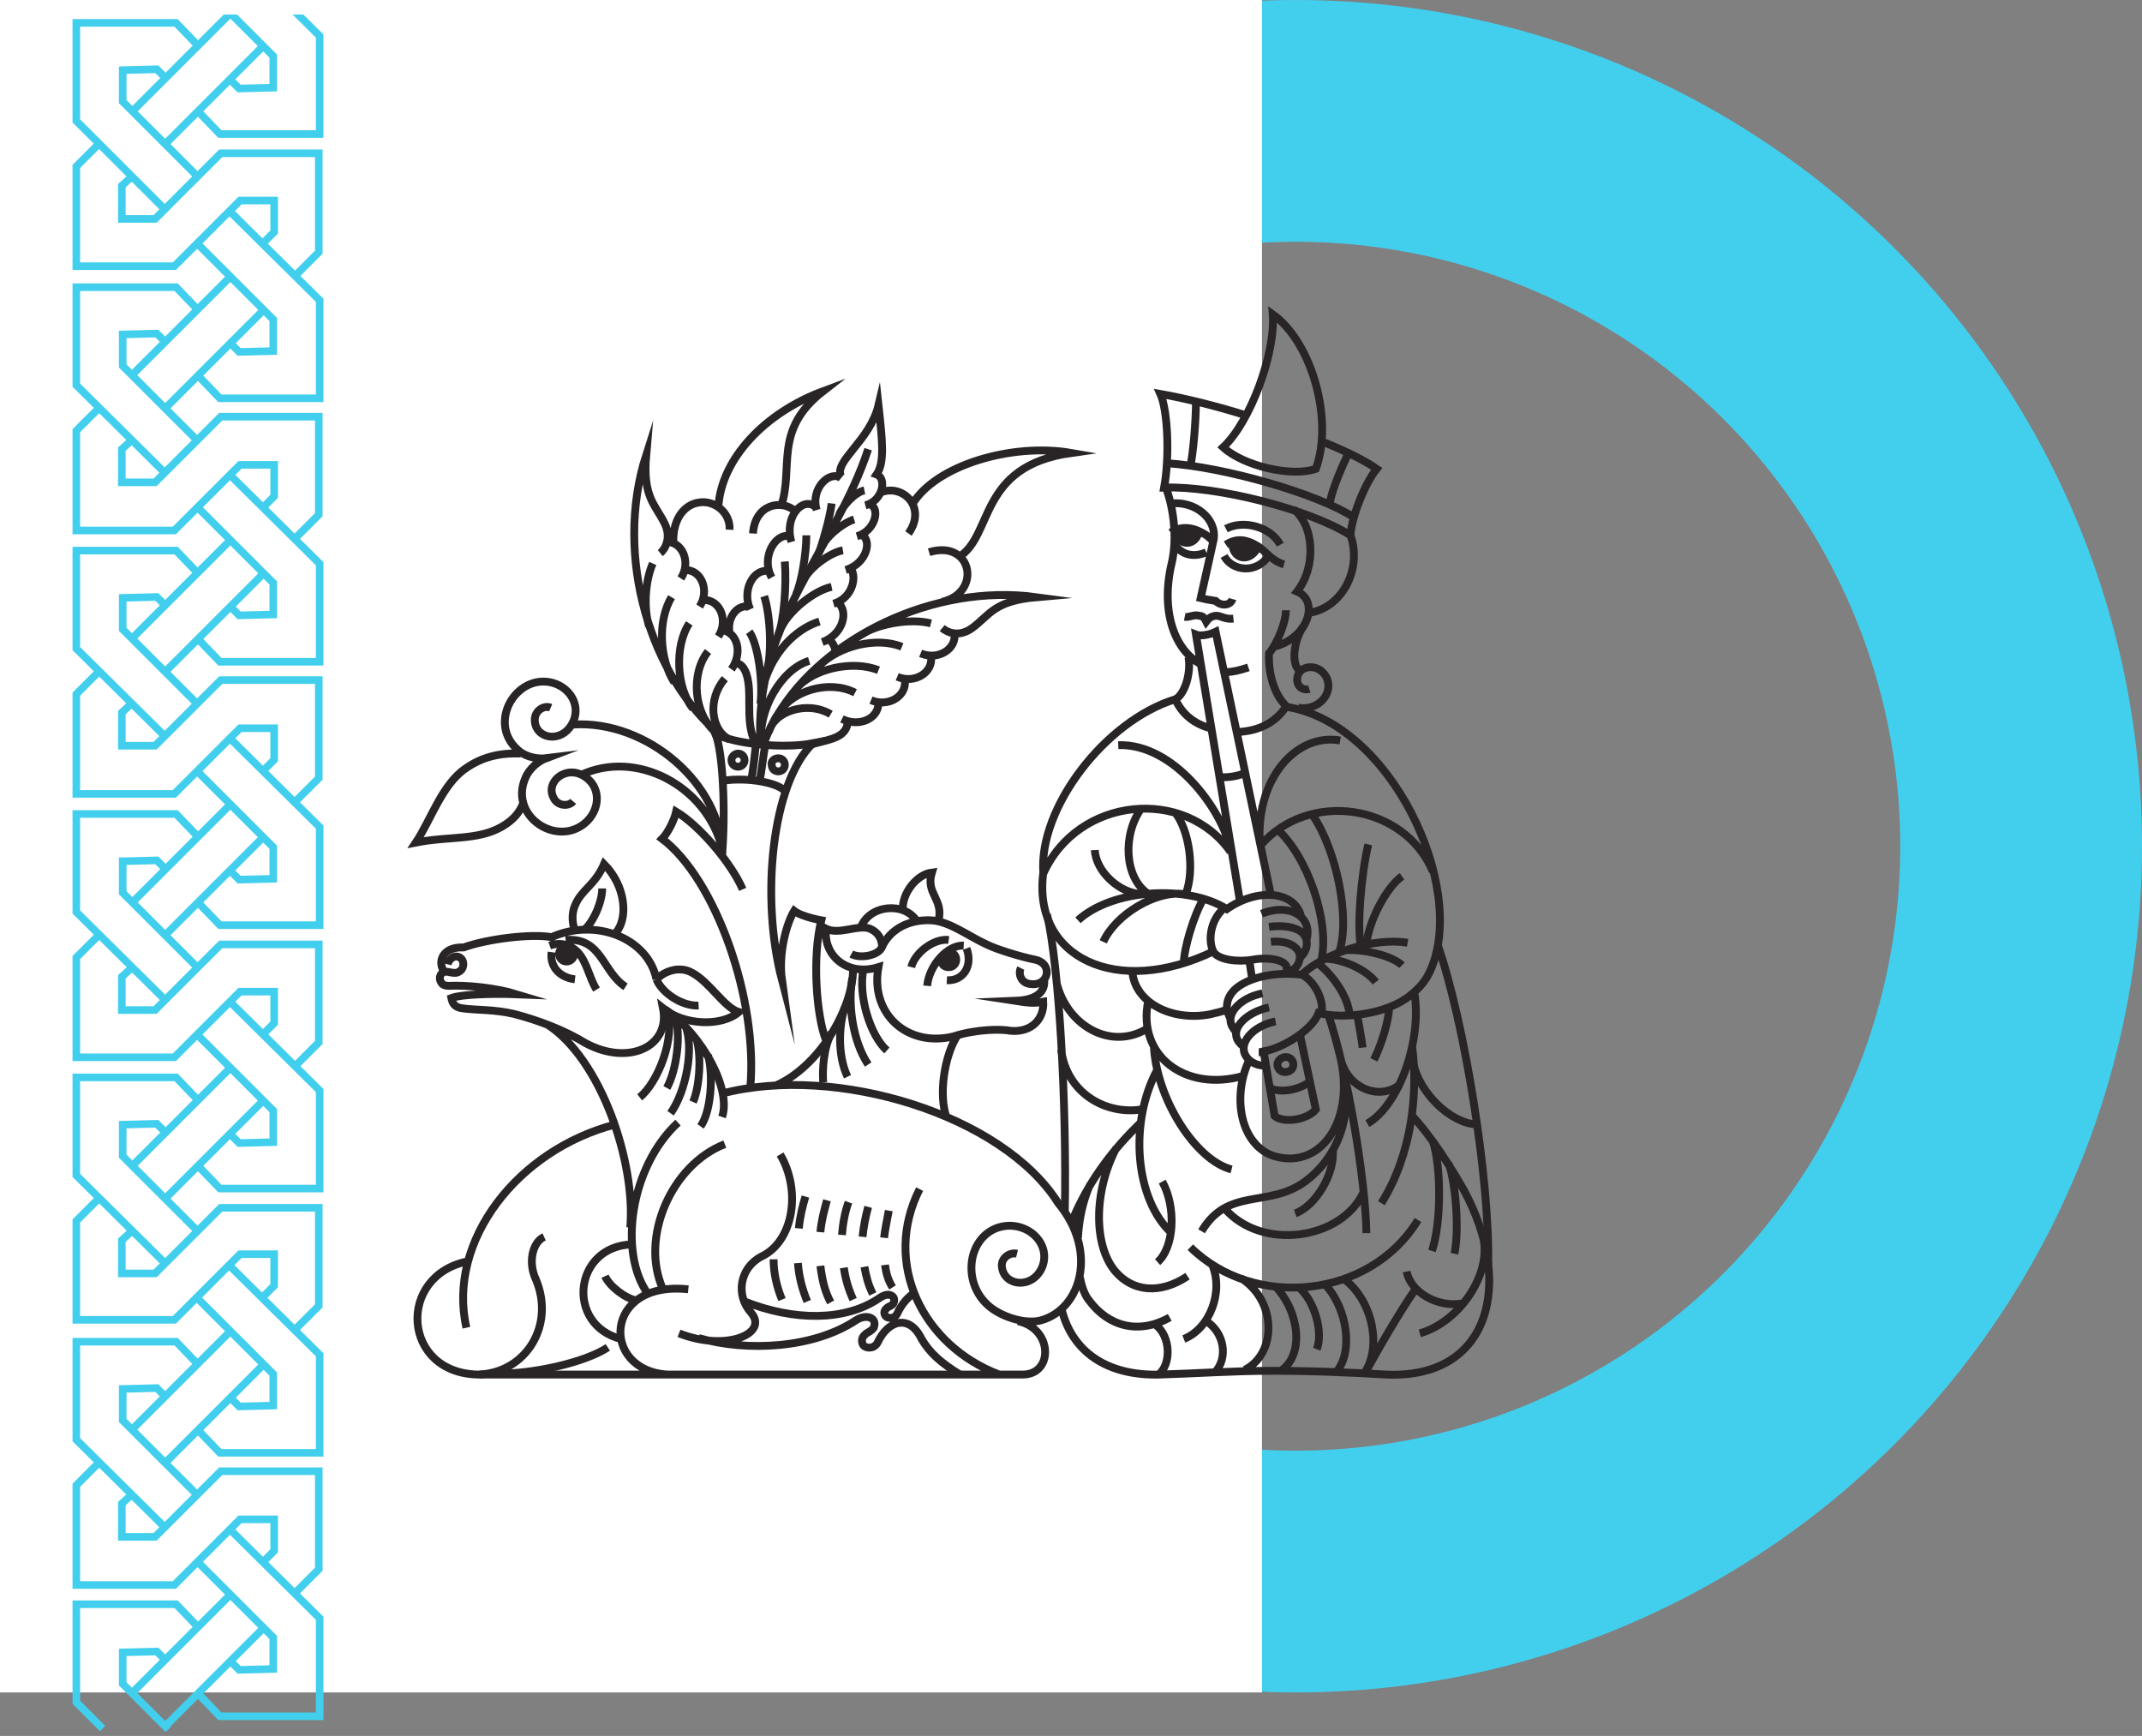 <svg width="443" height="359" viewBox="0 0 443 359" fill="none" xmlns="http://www.w3.org/2000/svg">
<rect x="0" y="0" width="443" height="359" fill="#808080" stroke="none"/>
<circle cx="268" cy="175" r="150" transform="rotate(-180 268 175)" stroke="#42CFEE" stroke-width="50"/>
<rect x="261" y="350" width="261" height="350" transform="rotate(-180 261 350)" fill="white"/>
<path d="M114.073 196.904C113.686 199.809 115.623 202.133 118.915 202.521M113.686 195.548C115.816 194.773 117.947 195.354 119.496 196.904C121.433 199.034 121.821 202.133 123.37 204.651M116.978 194.386C124.532 193.805 124.532 200.971 129.375 204.07M91.992 201.165C90.249 198.841 91.605 195.742 95.866 195.935C100.708 194.192 109.812 193.03 114.073 193.805C123.177 189.737 134.023 193.998 135.767 202.521M135.767 202.521C136.929 205.426 141.19 208.138 144.483 207.944M135.767 202.521C137.704 200.584 140.803 199.809 143.127 201.165C146.807 203.102 149.712 208.332 152.812 209.3C149.131 212.399 141.384 212.012 137.122 208.525C138.672 216.467 129.956 220.534 121.046 215.692C116.978 213.174 111.555 211.043 106.325 209.687C102.258 208.719 98.19 208.913 95.672 208.525C93.929 208.332 93.542 207.363 93.348 206.395C95.285 205.62 102.064 205.426 106.906 205.62C102.452 204.264 96.447 203.683 92.767 203.877C92.186 203.877 91.411 203.683 91.217 203.102C90.636 202.327 91.024 200.778 92.573 200.971C93.542 201.165 94.317 201.359 94.898 200.971C95.672 200.584 96.06 199.615 95.672 198.647C95.285 197.872 94.51 197.679 93.929 197.872C93.348 198.066 92.767 198.647 92.573 199.422M113.105 211.818C124.339 218.985 131.505 240.484 130.343 253.849M170.825 215.111C168.888 210.268 167.92 198.066 169.856 190.318C167.726 189.931 165.208 189.156 164.239 188.381C162.69 190.899 160.947 197.097 161.721 202.715C157.266 185.67 159.591 162.039 168.113 153.71C162.109 154.873 152.037 153.904 147.969 151.773C149.519 155.454 150.1 168.044 149.325 176.953M160.172 224.602C169.082 220.922 176.442 208.913 176.442 200.196M198.136 213.949C195.23 218.21 194.068 226.732 195.811 231.187M182.446 196.129C182.446 194.192 181.672 192.836 179.928 192.061C177.604 191.093 173.537 193.417 170.825 192.061C170.244 197.872 175.474 201.94 181.672 200.003C179.928 209.494 187.482 216.66 197.167 214.336C202.009 212.786 207.239 212.786 208.982 213.174C213.631 213.561 215.955 210.462 215.762 207.169C213.825 207.557 212.469 207.363 209.951 206.976C214.793 206.782 216.149 204.845 215.955 202.715M140.222 232.156C130.343 241.259 127.825 259.079 134.023 267.601M137.122 266.633C132.28 255.98 138.866 240.872 149.906 236.611M138.091 284.259C124.145 283.484 124.726 264.696 142.352 266.633M190.194 245.908C182.446 261.21 190.775 278.254 206.658 284.259M99.159 284.259H211.307C217.892 284.453 217.892 274.768 210.532 273.218M210.338 259.273C208.789 258.885 206.852 260.241 207.239 262.178C207.82 266.052 213.631 266.633 215.568 261.984C217.505 256.948 212.081 252.106 206.464 253.849C199.879 255.98 198.717 266.052 205.302 270.7C208.401 272.831 212.662 273.8 215.374 273.025C223.509 270.7 227.189 258.885 218.861 248.813C207.433 230.606 172.956 219.953 149.325 226.151" stroke="#292526" stroke-width="1.62" stroke-miterlimit="22.926"/>
<path d="M117.175 198.841C118.03 198.841 118.724 198.148 118.724 197.292C118.724 196.436 118.03 195.742 117.175 195.742C116.319 195.742 115.625 196.436 115.625 197.292C115.625 198.148 116.319 198.841 117.175 198.841Z" fill="#292526"/>
<path d="M117.175 198.841C118.03 198.841 118.724 198.148 118.724 197.292C118.724 196.436 118.03 195.742 117.175 195.742C116.319 195.742 115.625 196.436 115.625 197.292C115.625 198.148 116.319 198.841 117.175 198.841Z" stroke="#292526" stroke-width="1.62" stroke-miterlimit="22.926"/>
<path d="M199.891 196.13C201.247 199.616 199.31 202.909 195.824 202.715M191.756 203.877C192.143 199.616 196.017 195.355 199.31 195.549M188.463 200.003C189.238 196.904 193.305 193.999 196.211 194.386M108.275 165.914C107.5 168.044 106.144 169.594 103.82 170.95C98.784 173.855 92.779 172.887 86 174.242C89.099 169.594 91.423 162.233 96.266 158.941C99.558 156.616 103.239 155.648 107.694 155.842M120.09 160.297C131.518 154.873 146.045 162.427 149.337 175.405M118.54 149.837C133.842 148.869 149.337 162.233 149.337 176.567M118.54 165.72C117.572 166.882 115.248 166.688 114.473 164.945C112.73 161.652 117.184 157.972 121.058 160.684C125.32 163.589 123.576 170.175 118.153 171.724C112.342 173.274 105.757 167.463 108.662 160.878C109.437 158.941 111.374 157.391 112.923 156.81C111.374 157.004 108.856 156.616 107.306 155.261C101.689 150.612 104.982 142.477 110.793 141.121C116.216 139.959 120.865 144.995 118.347 149.644C116.022 153.905 110.599 152.743 110.599 148.869C110.599 146.932 112.536 145.77 113.892 146.351M270.782 142.477C269.62 142.864 268.264 142.09 268.264 140.54C268.264 137.635 272.526 136.86 274.269 139.959C276.012 143.445 272.526 147.126 268.458 146.351M158.247 154.098C157.86 156.229 157.472 159.909 157.085 161.459M156.31 154.098C156.117 156.035 155.729 159.715 155.342 161.265M148.563 104.901C149.144 94.829 158.247 85.338 170.256 80.883C159.797 89.018 164.252 96.766 161.54 104.707M188.657 104.32C193.499 96.184 209.382 91.536 221.585 93.666C202.215 96.378 205.508 110.711 198.341 115.166M150.887 109.549C151.081 105.869 147.594 103.351 144.495 103.932C141.783 104.32 139.072 107.031 139.265 112.261M187.882 110.324C191.756 104.901 186.72 100.058 182.265 101.802M155.729 110.324C156.117 104.32 161.54 103.157 164.445 105.675M192.143 114.198C201.053 111.486 203.184 122.527 194.855 124.464M173.549 106.45C174.324 104.513 176.842 101.802 178.779 101.414M170.45 112.261C171.612 110.324 174.711 108 176.648 107.419M166.382 119.621C167.932 116.91 171.999 114.198 174.324 113.81M157.472 153.711C156.698 146.932 161.54 138.409 167.351 136.666M161.54 129.887C163.09 126.4 168.319 122.139 171.999 121.364M169.481 128.531C165.608 129.693 160.572 133.567 158.247 140.54M179.553 92.892C172.774 113.617 155.729 128.725 157.279 154.098M192.531 128.918C188.851 127.95 183.234 128.725 179.553 130.468M135.004 116.522C133.455 120.009 133.067 125.626 134.229 129.5M186.526 133.761C181.297 131.63 173.549 133.567 169.481 137.635M138.878 123.495C135.973 128.337 136.36 136.279 139.459 141.121M181.684 138.603C176.454 136.472 168.126 138.216 164.639 142.477M142.558 128.918C139.459 133.567 139.846 142.283 143.333 146.544M176.842 143.252C171.612 140.54 163.671 142.671 160.765 147.9M160.765 147.9C160.378 148.288 159.022 150.999 157.86 153.905M160.765 147.9C170.256 132.018 192.918 120.59 214.418 123.495C205.508 124.27 204.733 127.175 201.053 129.887C198.341 131.824 196.017 130.855 194.855 129.887M146.432 134.729C142.752 139.378 143.527 147.707 147.982 151.387M171.806 147.707C166.963 144.801 159.99 147.125 159.022 151.387M149.918 140.346C146.238 144.607 147.013 150.999 150.887 152.936M175.292 149.256C175.292 150.612 174.517 151.968 172.193 152.743C171.031 153.13 169.481 153.517 167.932 153.905M152.049 137.054C153.405 137.247 154.373 138.409 154.761 141.121C155.342 144.801 154.18 150.418 156.504 154.098M181.684 145.382C181.684 148.675 177.616 150.418 174.13 148.675M171.418 132.211C172.387 132.986 172.774 133.954 172.774 135.117M178.972 104.513C182.652 103.545 183.427 98.896 181.297 98.121C183.04 95.603 182.459 90.955 181.684 83.788C179.941 91.148 172.387 95.41 173.936 98.509M173.936 98.896C171.806 97.153 167.544 100.833 168.9 105.482M179.941 104.32C182.071 105.094 181.103 109.743 177.229 110.905M168.513 104.707C165.995 102.77 162.121 106.838 163.671 112.067M178.004 110.518C180.522 111.486 179.36 116.522 174.905 117.878M163.283 110.905C160.378 110.13 157.279 115.36 159.603 119.428M175.68 117.297C177.423 118.846 176.454 123.689 172.387 124.851M154.761 125.432C152.436 125.045 150.306 127.756 150.887 130.855M158.828 118.072C155.729 117.684 153.405 122.139 155.148 126.013M173.162 124.464C175.68 126.4 174.324 131.243 170.062 132.792M149.337 130.274C152.63 130.855 153.599 135.117 151.274 138.409M187.107 140.54C187.688 143.833 183.815 146.351 180.134 144.801M145.657 124.076C148.95 124.076 150.693 128.337 148.563 131.63M192.531 135.698C193.112 138.99 189.238 141.508 185.558 139.959M141.783 117.878C145.076 117.878 146.819 122.139 144.689 125.432M197.373 130.855C197.954 134.148 194.08 136.666 190.4 135.117M137.91 112.067C141.202 112.067 142.946 116.328 140.815 119.621M149.144 152.161C134.617 140.153 126.869 115.166 133.648 94.054C132.874 102.964 135.585 104.32 137.522 108.387C138.878 111.292 137.522 113.617 136.554 114.392M171.999 213.562C170.256 216.661 170.062 221.503 170.256 223.828M174.711 208.332C173.162 213.175 173.549 219.179 175.292 222.665M176.261 202.328C175.292 207.945 176.454 215.499 179.553 220.147M178.585 200.391C177.423 205.814 179.941 214.143 183.427 217.242M102.27 284.066C110.018 284.26 121.058 281.742 125.707 278.643M96.847 260.823C81.933 263.728 83.095 284.066 98.977 284.26C108.856 283.872 114.86 273.994 110.793 264.503C109.243 261.21 110.018 256.949 112.536 255.787M127.256 232.544C107.112 237.773 92.392 256.562 96.459 274.575M125.126 263.922C126.094 266.053 129.387 268.571 131.711 268.958M130.743 257.336C118.54 257.724 116.991 273.994 128.419 276.899M153.986 269.152C164.252 273.219 174.711 273.219 181.684 268.571C182.459 267.989 183.427 267.602 184.008 267.796C184.783 267.989 185.17 268.571 184.783 269.539C184.396 270.12 183.815 270.12 183.427 270.507C182.652 271.089 182.846 271.863 183.234 272.251C183.621 272.638 184.977 272.832 185.558 271.67C186.526 269.539 187.882 268.183 189.044 267.408M144.495 276.706C154.567 279.611 168.319 278.836 177.035 273.025C179.166 271.67 181.49 272.444 180.716 274.575C180.134 275.35 179.36 275.543 178.972 275.931C178.004 276.706 178.198 277.674 178.585 278.255C179.166 278.836 180.716 279.03 181.49 277.674C183.621 273.025 188.076 271.67 190.594 276.899C192.337 279.805 194.468 281.742 198.535 284.26M161.346 238.742C165.801 246.296 164.058 256.755 157.472 259.854C153.018 262.179 152.049 267.796 155.342 271.476C159.022 275.737 150.306 279.611 140.428 275.737M299.643 240.679C301.192 245.327 301.773 254.625 300.805 259.273M296.35 236.03C298.093 241.454 298.093 252.881 296.156 258.692M282.404 283.872C284.728 279.417 289.958 270.507 292.863 266.44M290.926 262.953C291.701 267.215 297.318 270.507 302.548 269.539M293.638 275.737C301.773 273.413 308.359 263.728 306.809 256.174M248.508 254.625C253.931 245.521 262.066 249.782 269.62 244.553C277.174 239.129 279.499 230.219 277.949 222.859M240.373 244.359C243.278 249.589 242.891 257.917 239.404 261.017M239.017 273.994C242.116 276.318 242.31 282.129 239.598 284.26M230.882 237.386C226.039 246.683 226.233 257.724 230.688 262.953C234.175 267.021 239.792 267.796 245.602 263.922M223.328 264.116C223.715 266.053 224.296 267.796 225.265 268.958C229.139 274.188 235.337 276.125 241.922 272.444M225.458 244.94C223.909 248.427 223.134 252.3 222.94 255.981M249.476 273.219C253.156 275.543 254.125 280.773 251.219 283.872M250.638 261.404C253.156 267.021 250.251 274.769 244.828 276.899M277.949 264.503C283.76 268.764 285.89 278.449 282.21 283.872M274.075 265.665C278.724 270.701 279.886 279.611 276.399 283.679M268.652 266.246C271.945 269.152 273.688 275.543 272.332 279.03M263.809 266.053C268.845 271.476 269.62 279.998 265.165 283.291M253.156 249.782C260.904 258.886 277.562 256.368 282.017 246.49M277.368 219.373C280.08 232.35 272.719 242.228 263.035 238.936C256.255 236.224 254.9 226.346 258.386 219.179M274.656 209.688C278.53 220.922 282.404 243.584 282.598 255.012M277.755 196.517C282.404 196.13 288.215 197.873 289.958 199.616M273.881 198.26C277.755 198.26 282.598 200.585 284.535 203.103M289.958 181.215C286.665 183.54 282.985 190.706 282.598 195.355M272.332 199.035C275.625 201.553 278.724 206.008 279.111 209.688M269.233 201.553C271.945 202.909 273.881 206.976 273.3 209.494M269.233 201.553C264.003 200.972 258.967 201.94 256.062 204.071C253.931 205.621 252.963 208.139 254.512 210.657M269.233 201.553C273.881 197.098 284.341 193.805 291.12 194.967M278.917 93.666C276.981 97.54 275.044 102.77 275.044 104.126M247.346 82.82C247.346 87.081 246.765 93.86 246.183 96.378M241.341 95.797C253.35 96.572 272.719 102.189 280.08 107.031M245.796 135.891C246.377 139.184 245.021 143.639 243.084 144.607M243.084 144.607C228.557 149.062 214.805 167.076 215.774 180.441C213.449 198.067 231.075 206.395 251.026 196.711M243.084 144.607C244.44 147.707 247.152 149.837 250.445 150.612M260.517 173.855C259.936 160.684 268.264 151.58 277.174 153.13M231.269 154.098C242.891 153.711 252.769 167.657 254.319 175.211M248.895 185.864C246.765 189.544 244.828 196.323 244.828 199.229M242.891 167.851C245.99 171.531 247.152 180.053 245.215 184.895M236.111 167.076C232.044 172.693 232.625 181.409 237.274 184.702M226.427 175.792C226.621 180.247 231.657 184.895 236.305 184.895M242.891 112.455C244.247 114.779 246.958 115.36 249.476 114.198M253.156 114.973C254.9 118.265 260.129 118.653 262.454 114.779M242.116 110.13C244.44 108.581 246.958 109.162 248.895 110.324C249.67 110.711 250.251 111.292 251.026 112.067M253.544 112.648C255.868 111.099 257.999 111.68 259.936 112.842C261.679 113.81 262.841 115.941 265.553 116.716M253.544 109.356C257.224 107.419 262.841 108.968 264.778 112.648M242.116 104.126C247.152 103.545 251.607 107.225 251.026 111.486C250.057 115.941 249.089 120.202 248.314 123.689C249.089 123.882 250.057 124.076 251.413 124.27C252.575 125.432 254.512 125.238 254.9 123.882M253.544 138.99C254.9 138.99 256.449 138.603 258.192 138.022M240.954 100.446C242.503 104.126 243.665 110.905 242.31 116.522C239.985 126.4 242.891 134.536 248.508 137.441M265.94 126.207C265.94 128.725 264.197 132.986 262.454 135.117C262.26 138.99 263.422 143.639 266.134 146.157M267.49 105.288C271.751 108.581 272.332 117.103 268.264 122.333C272.913 124.27 270.589 132.018 263.422 133.761M273.494 91.342C278.336 93.279 282.21 95.216 284.728 96.959C282.21 100.058 279.499 107.031 279.305 110.711M279.305 110.711C281.823 117.878 277.368 126.013 270.395 126.788M279.305 110.711C270.782 105.288 251.607 100.446 240.76 100.833C241.922 94.441 241.535 84.95 239.985 81.464C245.409 82.432 251.607 83.982 257.805 85.919M292.089 216.661C293.251 225.958 292.089 238.548 285.697 248.814M292.476 205.039C294.219 214.918 289.377 228.67 282.791 232.35M256.643 264.309C264.197 269.152 264.003 279.998 257.418 283.291M246.183 257.917C259.355 270.895 283.372 268.571 293.251 252.3M291.895 230.607C295.962 234.868 300.224 241.647 302.742 246.102C313.201 265.471 308.165 285.228 286.665 284.26C280.08 283.872 271.751 283.485 263.035 283.485C255.093 283.485 246.958 284.066 239.792 284.26M219.648 271.089C221.778 279.224 228.557 284.647 240.179 284.26M235.918 232.156C235.337 232.737 234.562 233.512 233.981 234.093C228.17 240.098 224.103 246.49 221.585 252.881M239.404 221.116C233.4 232.156 234.756 248.039 242.31 255.012M238.629 216.08C239.017 226.927 247.152 239.904 254.706 241.841M252.188 160.684C253.737 160.878 256.449 160.49 257.611 159.715M262.647 224.99C264.778 226.152 269.039 225.377 271.17 223.44M262.841 185.089L251.413 130.662C250.251 131.243 248.314 131.63 247.346 131.243L256.449 186.445M266.327 201.359L265.94 199.422M261.291 217.242L263.616 230.801C265.553 232.35 270.395 231.575 272.138 229.445L268.845 213.949M258.386 198.648L258.967 202.521M260.71 174.823C270.589 163.396 290.345 166.107 296.35 180.247M215.774 180.634C222.94 164.751 245.021 162.621 254.512 176.179M253.156 187.801C250.057 190.513 249.864 194.967 251.026 196.904C251.994 198.454 255.868 199.035 259.161 198.454C262.26 197.873 266.521 198.454 266.134 200.585M262.841 194.774C266.521 194.386 268.652 195.936 268.845 197.679C268.845 198.454 268.652 200.197 266.521 200.972M262.454 191.675C265.165 191.287 267.683 191.675 269.039 192.643C270.589 193.805 270.782 196.13 269.039 197.873M260.904 188.963C266.715 186.639 271.557 189.544 270.201 194.386M228.17 194.774C230.688 189.157 239.017 184.121 244.828 184.895M222.94 190.319C229.913 183.927 245.409 182.765 253.737 187.995C260.129 183.54 267.683 184.314 269.039 189.35M237.467 206.976C235.143 218.211 245.021 225.958 257.224 222.472M234.175 200.778C234.562 207.364 242.503 211.431 250.638 209.688C251.026 209.494 252.769 209.301 253.737 208.72M255.868 151.387C260.323 151.193 263.809 149.45 265.94 146.157C287.634 149.45 303.323 183.152 295.962 200.391C294.994 202.715 293.638 204.265 291.701 205.814C287.053 209.688 277.949 210.85 272.719 209.494C271.557 212.593 266.521 216.08 262.26 217.242C261.873 217.242 260.517 217.629 260.323 217.629M178.004 191.868C179.747 187.026 187.107 186.445 189.625 190.513M176.067 197.292C177.81 198.26 181.297 197.679 182.265 196.13C184.008 192.062 188.076 190.125 192.531 190.319C196.405 190.513 200.278 193.612 204.152 195.355C206.089 196.323 211.125 197.873 214.031 198.454C217.904 199.229 216.936 204.071 213.062 203.49C211.125 203.296 210.544 201.359 211.125 200.197M146.432 218.211C147.594 222.472 147.013 230.026 144.882 232.931M144.108 215.111C145.076 218.404 144.689 224.796 143.333 227.895M141.783 212.206C143.527 216.661 141.977 225.571 138.684 230.219M139.653 210.269C140.815 213.756 140.04 221.116 137.91 224.99M137.91 208.913C139.846 214.53 135.973 224.021 132.292 226.927M137.522 208.72C145.464 214.143 151.274 225.377 149.337 230.994M155.148 225.183C156.891 206.783 147.982 181.796 136.941 173.468C138.103 172.305 139.459 169.594 139.846 167.851C144.689 170.756 151.274 178.504 153.599 183.927M124.545 183.733C124.545 186.639 122.608 190.9 120.671 192.449M118.928 192.449C118.347 191.094 118.153 188.963 118.928 187.22C120.284 183.927 122.995 183.152 124.932 178.697C129.387 183.152 130.162 190.125 127.063 193.224M149.531 161.459C154.567 160.684 161.153 161.846 162.508 163.783M152.63 155.842C153.405 155.842 153.986 156.423 153.986 157.197C153.986 157.972 153.405 158.553 152.63 158.553C151.855 158.553 151.274 157.972 151.274 157.197C151.274 156.423 152.049 155.842 152.63 155.842ZM160.959 156.81C161.734 156.81 162.315 157.391 162.315 158.166C162.315 158.941 161.734 159.522 160.959 159.522C160.184 159.522 159.603 158.941 159.603 158.166C159.409 157.391 160.184 156.81 160.959 156.81ZM265.94 218.598C266.909 218.598 267.49 219.373 267.49 220.147C267.49 221.116 266.715 221.697 265.746 221.697C264.778 221.697 264.197 220.922 264.197 220.147C264.197 219.373 264.972 218.598 265.94 218.598ZM272.138 96.959C267.102 98.702 257.224 96.378 252.963 92.504C258.58 87.275 263.809 73.135 263.228 65C271.363 70.811 275.818 86.887 272.138 96.959Z" stroke="#292526" stroke-width="1.62" stroke-miterlimit="22.926"/>
<path fill-rule="evenodd" clip-rule="evenodd" d="M196.221 196.914C196.996 196.914 197.771 197.495 197.771 198.464C197.771 199.238 197.19 200.013 196.221 200.013C195.253 200.013 194.672 199.432 194.672 198.464C194.866 197.689 195.447 196.914 196.221 196.914Z" fill="#292526"/>
<path d="M196.221 196.914C196.996 196.914 197.771 197.495 197.771 198.464C197.771 199.238 197.19 200.013 196.221 200.013C195.253 200.013 194.672 199.432 194.672 198.464C194.866 197.689 195.447 196.914 196.221 196.914Z" stroke="#292526" stroke-width="1.62" stroke-miterlimit="22.926"/>
<path d="M255.092 127.941C253.155 128.135 252.38 127.167 251.218 127.36C250.443 127.554 250.056 127.748 249.475 128.522C249.088 127.748 248.7 127.36 248.119 127.36C246.957 126.973 245.988 127.748 245.02 127.554M269.425 129.685C267.295 133.171 267.101 138.013 269.038 138.788M171.998 104.117C171.611 107.41 169.867 113.027 169.286 114.577M166.768 110.703C166.768 114.383 165.8 120.387 164.638 122.905M162.313 116.126C162.701 120.968 162.12 128.522 160.958 131.234M158.052 123.293C159.408 127.554 159.602 135.302 158.633 138.594M154.953 130.653C156.696 132.977 157.859 140.725 157.277 145.567M263.808 211.229C258.966 212.197 255.867 215.878 257.804 218.589C258.578 219.751 260.322 220.526 261.871 220.333M262.452 208.324C257.997 209.292 254.705 212.391 255.867 214.909C256.06 215.297 256.448 215.878 257.223 216.459M261.096 205.418C256.254 206.387 253.349 209.873 254.898 212.391C254.898 212.391 255.479 213.36 255.673 213.36M282.984 174.621C281.434 181.207 280.659 191.666 281.434 195.54M264.196 171.522C270.394 177.139 275.042 190.504 273.299 198.445M271.362 168.423C276.398 175.59 279.304 189.923 276.979 196.896M186.719 188.18C186.525 184.693 189.624 180.819 192.723 180.432C191.367 184.887 195.241 185.855 194.079 190.504M219.453 217.04C220.615 226.143 228.75 230.598 236.11 229.436M218.484 203.094C220.615 212.197 229.912 217.427 237.466 212.585M216.547 189.148C219.065 199.995 220.615 228.274 220.227 250.355M292.281 219.751C293.443 225.95 300.029 232.341 305.452 232.535M297.317 195.346C302.934 211.423 308.164 244.35 307.776 261.395M280.659 209.679C281.047 211.81 281.628 215.103 281.822 216.652M287.245 208.13C287.439 210.261 285.889 215.684 284.146 219.17M277.56 219.945C279.304 225.175 285.308 227.499 289.376 224.4M275.623 237.571C276.204 242.607 272.137 249.386 267.876 250.936M183.038 261.589C183.232 263.139 183.62 264.688 184.588 266.238M183.813 250.355C183.426 252.485 183.038 254.229 182.845 255.972M178.777 261.976C179.165 264.107 179.552 265.657 180.52 267.593M179.552 249.58C178.971 251.711 178.584 253.841 178.39 255.778M174.516 262.17C174.903 264.688 175.484 266.625 176.453 268.756M175.484 248.612C174.71 250.742 174.322 253.067 174.129 255.391M169.674 261.783C170.061 264.882 170.642 267.206 171.804 269.337M171.03 248.224C170.449 250.355 169.867 252.485 169.674 254.81M159.989 260.427C159.989 263.526 160.764 266.431 161.732 268.756M165.025 261.202C165.219 264.107 165.994 266.819 166.962 269.143M166.575 247.449C165.994 249.386 165.413 251.711 165.219 254.035" stroke="#292526" stroke-width="1.62" stroke-miterlimit="22.926"/>
<path fill-rule="evenodd" clip-rule="evenodd" d="M260.136 113.232C258.199 116.718 254.712 115.362 254.906 112.263C256.456 111.682 258.974 112.263 260.136 113.232Z" fill="#292526"/>
<path d="M260.136 113.232C258.199 116.718 254.712 115.362 254.906 112.263C256.456 111.682 258.974 112.263 260.136 113.232Z" stroke="#292526" stroke-width="1.62" stroke-miterlimit="22.926"/>
<path fill-rule="evenodd" clip-rule="evenodd" d="M247.921 110.134C246.953 113.427 243.079 112.652 243.273 109.553C244.822 109.166 246.759 109.359 247.921 110.134Z" fill="#292526"/>
<path d="M247.921 110.134C246.953 113.427 243.079 112.652 243.273 109.553C244.822 109.166 246.759 109.359 247.921 110.134Z" stroke="#292526" stroke-width="1.62" stroke-miterlimit="22.926"/>
<path fill-rule="evenodd" clip-rule="evenodd" d="M46.28 3L40.96 8.319L36.989 4.19L36.757 3.949H36.423L15.785 3.949H15L15 4.734L15 25.003L15 25.329L15.23 25.559L19.382 29.709L15.23 33.859L15 34.089L15 34.414L15 55.045L15 55.831H15.785L36.061 55.831H36.386L36.616 55.601L40.768 51.45L46.537 57.217L40.871 62.881L36.989 58.845L36.757 58.604H36.423L15.785 58.604H15L15 59.389L15 79.658L15 79.986L15.233 80.216L19.402 84.343L15.23 88.514L15 88.744L15 89.069L15 109.7L15 110.485H15.785H36.061H36.386L36.616 110.255L40.858 106.014L46.537 111.691L40.871 117.355L36.989 113.319L36.757 113.078H36.423H15.785H15L15 113.863L15 134.132L15 134.46L15.233 134.69L19.402 138.817L15.23 142.988L15 143.218L15 143.543L15 164.174L15 164.959H15.785H36.061H36.386L36.616 164.729L40.768 160.579L46.537 166.346L40.96 171.921L36.989 167.792L36.757 167.552H36.423H15.785H15L15 168.337L15 188.606L15 188.933L15.233 189.164L19.402 193.291L15.23 197.461L15 197.691L15 198.017L15 218.648L15 219.433H15.785H36.061H36.386L36.616 219.203L40.768 215.053L46.537 220.82L40.96 226.395L36.989 222.266L36.757 222.025H36.423H15.785H15L15 222.81L15 243.08L15 243.407L15.233 243.638L19.402 247.765L15.23 251.935L15 252.165L15 252.49L15 272.941L15 273.726H15.785H36.061H36.386L36.616 273.496L40.678 269.436L46.537 275.293L40.871 280.957L36.989 276.921L36.757 276.68H36.423H15.785H15L15 277.465L15 297.735L15 298.062L15.233 298.292L19.402 302.419L15.23 306.59L15 306.82L15 307.145L15 327.777V328.562H15.785H36.061H36.386L36.616 328.332L40.858 324.091L46.537 329.767L40.96 335.342L36.989 331.214L36.757 330.973H36.423H15.785H15V331.758V352.027V352.353L15.23 352.583L20.661 358.012L21.771 356.902L16.57 351.702L16.57 332.543H36.089L39.849 336.453L34.16 342.14L32.995 340.976L32.757 340.737L32.42 340.746L25.36 340.927L24.595 340.947V341.712V348.227V348.552L24.825 348.782L34.239 358.193L35.349 357.082L35.271 357.004L40.938 351.339L44.909 355.467L45.141 355.708H45.475H66.113H66.898V354.923V334.654V334.326L66.665 334.096L62.041 329.519L66.487 325.074L66.717 324.844V324.519V304.25V303.465H65.932H45.656H45.331L45.101 303.694L40.768 308.026L35.27 302.53L40.938 296.865L44.909 300.993L45.141 301.234H45.475H66.113H66.898V300.449V280.18V279.852L66.665 279.622L62.041 275.045L66.487 270.6L66.717 270.37V270.045V249.776V248.991H65.932H45.656H45.331L45.101 249.221L40.859 253.462L35.27 247.876L40.938 242.21L44.909 246.339L45.141 246.579H45.475H66.113H66.898V245.794L66.898 225.525V225.198L66.665 224.967L62.132 220.48L66.487 216.127L66.717 215.897V215.571V195.302V194.517H65.932H45.656H45.331L45.101 194.747L40.859 198.988L35.27 193.402L40.938 187.736L44.909 191.865L45.141 192.106H45.475H66.113H66.898V191.321V171.051V170.724L66.665 170.493L62.041 165.916L66.487 161.472L66.717 161.242V160.917V140.647V139.862H65.932H45.656H45.331L45.101 140.092L40.768 144.424L35.27 138.928L40.938 133.262L44.909 137.391L45.141 137.632H45.475H66.113H66.898V136.847V116.577V116.25L66.665 116.019L62.041 111.442L66.487 106.998L66.717 106.768V106.443L66.717 86.173V85.388H65.932H45.656H45.331L45.101 85.618L40.768 89.95L35.27 84.454L40.938 78.788L44.909 82.917L45.141 83.158H45.475H66.113H66.898V82.373V62.103V61.776L66.665 61.546L62.132 57.058L66.487 52.705L66.717 52.475V52.15V31.7V30.915H65.932H45.656H45.331L45.101 31.144L40.858 35.385L35.27 29.799L40.938 24.134L44.909 28.262L45.141 28.503H45.475H66.113H66.898V27.718V7.449V7.121L66.665 6.891L62.735 3H60.503L65.328 7.776V26.933H45.809L42.049 23.023L47.557 17.517L48.903 18.863L49.141 19.101L49.478 19.092L56.538 18.911L57.303 18.891V18.126L57.303 11.611V11.286L57.073 11.056L49.015 3H46.28ZM49.775 17.514L48.667 16.407L54.436 10.64L55.733 11.936V17.361L49.775 17.514ZM47.647 3.853L53.326 9.53L34.16 28.689L28.482 23.013L47.647 3.853ZM33.14 16.136L27.371 21.903L26.165 20.697V15.272L32.124 15.119L33.14 16.136ZM39.849 9.429L34.251 15.026L32.995 13.771L32.757 13.532L32.42 13.541L25.36 13.722L24.595 13.742V14.507V21.022V21.347L24.825 21.577L39.748 36.495L34.07 42.172L16.57 24.678L16.57 5.519L36.089 5.519L39.849 9.429ZM27.259 37.584L32.959 43.282L31.753 44.488H25.984V38.743L27.259 37.584ZM20.492 30.819L26.148 36.473L24.671 37.815L24.414 38.048V38.396V45.273V46.058H25.199H32.078H32.403L32.633 45.828L45.981 32.484H65.147V51.825L61.016 55.954L55.401 50.395L57.254 48.543L57.484 48.313V47.987V41.472V40.687H56.699H49.639H49.314L49.084 40.917L35.736 54.261L16.57 54.26L16.57 34.739L20.492 30.819ZM55.914 47.662L54.285 49.291L48.579 43.642L49.964 42.257H55.914V47.662ZM41.878 50.34L47.468 44.752L65.328 62.431V81.588H45.809L42.049 77.678L47.647 72.081L48.903 73.336L49.141 73.575L49.478 73.566L56.538 73.385L57.303 73.365V72.6V66.085V65.76L57.073 65.53L41.878 50.34ZM49.775 71.988L48.758 70.971L54.527 65.204L55.733 66.41V71.835L49.775 71.988ZM47.647 58.327L53.416 64.094L34.16 83.344L28.391 77.577L47.647 58.327ZM33.05 70.7L27.281 76.467L26.165 75.352V69.927L32.124 69.774L33.05 70.7ZM39.761 63.991L34.16 69.59L32.995 68.425L32.757 68.187L32.42 68.196L25.36 68.377L24.595 68.397V69.162V75.677V76.002L24.825 76.232L39.658 91.06L34.066 96.65L16.57 79.331L16.57 60.174L36.089 60.174L39.761 63.991ZM27.226 92.088L32.956 97.76L31.753 98.962H25.984V93.217L27.226 92.088ZM20.518 85.448L26.109 90.982L24.671 92.288L24.414 92.522V92.87V99.747V100.532H25.199H32.078H32.403L32.633 100.302L45.981 86.958H65.147L65.147 106.117L60.925 110.338L55.492 104.959L57.254 103.197L57.484 102.967V102.642V96.127V95.342H56.699H49.639H49.314L49.084 95.572L35.736 108.915H16.57L16.57 89.394L20.518 85.448ZM55.914 102.317L54.376 103.855L48.669 98.206L49.964 96.912H55.914V102.317ZM41.969 104.904L47.559 99.316L65.328 116.905V136.062H45.809L42.049 132.152L47.647 126.555L48.903 127.81L49.141 128.048L49.478 128.04L56.538 127.859L57.303 127.839V127.074V120.559V120.234L57.073 120.004L41.969 104.904ZM49.775 126.462L48.758 125.445L54.527 119.678L55.733 120.884V126.309L49.775 126.462ZM47.647 112.801L53.416 118.568L34.16 137.818L28.391 132.051L47.647 112.801ZM33.05 125.174L27.281 130.941L26.165 129.825V124.401L32.124 124.248L33.05 125.174ZM39.761 118.465L34.16 124.064L32.995 122.899L32.757 122.661L32.42 122.67L25.36 122.851L24.595 122.87V123.635V130.151V130.476L24.825 130.706L39.658 145.534L34.066 151.123L16.57 133.805L16.57 114.648H36.089L39.761 118.465ZM27.226 146.562L32.956 152.233L31.753 153.435H25.984V147.691L27.226 146.562ZM20.518 139.921L26.109 145.456L24.671 146.762L24.414 146.996V147.343V154.22V155.005H25.199H32.078H32.403L32.633 154.776L45.981 141.432H65.147V160.591L60.925 164.812L55.492 159.433L57.254 157.671L57.484 157.441V157.116V150.601V149.816H56.699H49.639H49.314L49.084 150.046L35.736 163.389H16.57L16.57 143.868L20.518 139.921ZM55.914 156.791L54.376 158.328L48.669 152.68L49.964 151.386H55.914V156.791ZM41.878 159.469L47.559 153.79L65.328 171.379V190.536H45.809L42.049 186.626L47.557 181.119L48.903 182.465L49.141 182.703L49.478 182.694L56.538 182.514L57.303 182.494V181.729V175.214V174.888L57.073 174.658L41.878 159.469ZM49.775 181.116L48.667 180.01L54.436 174.242L55.733 175.539V180.964L49.775 181.116ZM47.647 167.456L53.326 173.132L34.16 192.292L28.482 186.615L47.647 167.456ZM33.14 179.738L27.371 185.505L26.165 184.299V178.874L32.124 178.722L33.14 179.738ZM39.849 173.031L34.251 178.628L32.995 177.373L32.757 177.135L32.42 177.144L25.36 177.325L24.595 177.344V178.109V184.624V184.95L24.825 185.18L39.748 200.098L34.157 205.687L16.57 188.278L16.57 169.122H36.089L39.849 173.031ZM27.321 201.13L33.047 206.797L31.753 208.09H25.984V202.345L27.321 201.13ZM20.518 194.395L26.204 200.024L24.671 201.417L24.414 201.651V201.998V208.875V209.66H25.199H32.078H32.403L32.633 209.43L45.981 196.087H65.147V215.246L61.016 219.375L55.492 213.907L57.254 212.145L57.484 211.915V211.59V205.075V204.29H56.699H49.639H49.314L49.084 204.52L35.736 217.863H16.57L16.57 198.342L20.518 194.395ZM55.914 211.265L54.376 212.802L48.669 207.154L49.964 205.86H55.914V211.265ZM41.878 213.943L47.559 208.264L65.328 225.853L65.328 245.009H45.809L42.049 241.1L47.557 235.593L48.903 236.939L49.141 237.177L49.478 237.168L56.538 236.987L57.303 236.968V236.203V229.688V229.362L57.073 229.132L41.878 213.943ZM49.775 235.59L48.667 234.483L54.436 228.716L55.733 230.013V235.437L49.775 235.59ZM47.647 221.93L53.326 227.606L34.16 246.766L28.482 241.089L47.647 221.93ZM33.14 234.212L27.371 239.979L26.165 238.773V233.348L32.124 233.195L33.14 234.212ZM39.849 227.505L34.251 233.102L32.995 231.847L32.757 231.609L32.42 231.617L25.36 231.798L24.595 231.818V232.583V239.098V239.423L24.825 239.653L39.748 254.572L34.157 260.161L16.57 242.752L16.57 223.595H36.089L39.849 227.505ZM27.321 255.604L33.047 261.271L31.753 262.564H25.984V256.819L27.321 255.604ZM20.518 248.869L26.204 254.498L24.671 255.891L24.414 256.125V256.472V263.349V264.134H25.199H32.078H32.403L32.633 263.904L45.981 250.561H65.147V269.72L60.925 273.94L55.31 268.382L57.254 266.438L57.484 266.208V265.883V259.368V258.583H56.699H49.639H49.314L49.084 258.812L35.736 272.156H16.57L16.57 252.816L20.518 248.869ZM55.914 265.557L54.194 267.277L48.488 261.628L49.964 260.153H55.914V265.557ZM41.788 268.326L47.377 262.738L65.328 280.507V299.664H45.809L42.049 295.755L47.647 290.158L48.903 291.413L49.141 291.651L49.478 291.642L56.538 291.461L57.303 291.442V290.676V284.161V283.836L57.073 283.606L41.788 268.326ZM49.775 290.064L48.758 289.048L54.527 283.281L55.733 284.487V289.911L49.775 290.064ZM47.647 276.403L53.416 282.171L34.16 301.42L28.391 295.653L47.647 276.403ZM33.05 288.776L27.281 294.543L26.165 293.428V288.003L32.124 287.85L33.05 288.776ZM39.761 282.068L34.16 287.666L32.995 286.502L32.757 286.264L32.42 286.272L25.36 286.453L24.595 286.473V287.238V293.753V294.078L24.825 294.308L39.658 309.136L34.066 314.726L16.57 297.407L16.57 278.25H36.089L39.761 282.068ZM27.226 310.164L32.956 315.836L31.753 317.038H25.984V311.293L27.226 310.164ZM20.518 303.524L26.109 309.058L24.671 310.365L24.414 310.598V310.946V317.823V318.608H25.199H32.078H32.403L32.633 318.378L45.981 305.035H65.147V324.194L60.925 328.414L55.492 323.035L57.254 321.274L57.484 321.044V320.719L57.484 314.203V313.418H56.699H49.639H49.314L49.084 313.648L35.736 326.992H16.57L16.57 307.471L20.518 303.524ZM55.914 320.393L54.376 321.931L48.669 316.282L49.964 314.988H55.914L55.914 320.393ZM41.969 322.981L47.559 317.392L65.328 334.981V354.138H45.809L42.049 350.228L47.647 344.632L48.903 345.886L49.141 346.125L49.478 346.116L56.538 345.935L57.303 345.915V345.15V338.635V338.31L57.073 338.08L41.969 322.981ZM49.775 344.538L48.758 343.522L54.527 337.754L55.733 338.96L55.733 344.385L49.775 344.538ZM47.647 330.877L53.416 336.644L34.16 355.894L28.391 350.127L47.647 330.877ZM33.05 343.25L27.281 349.017L26.165 347.902V342.477L32.124 342.324L33.05 343.25Z" fill="#42CFEE"/>
</svg>
